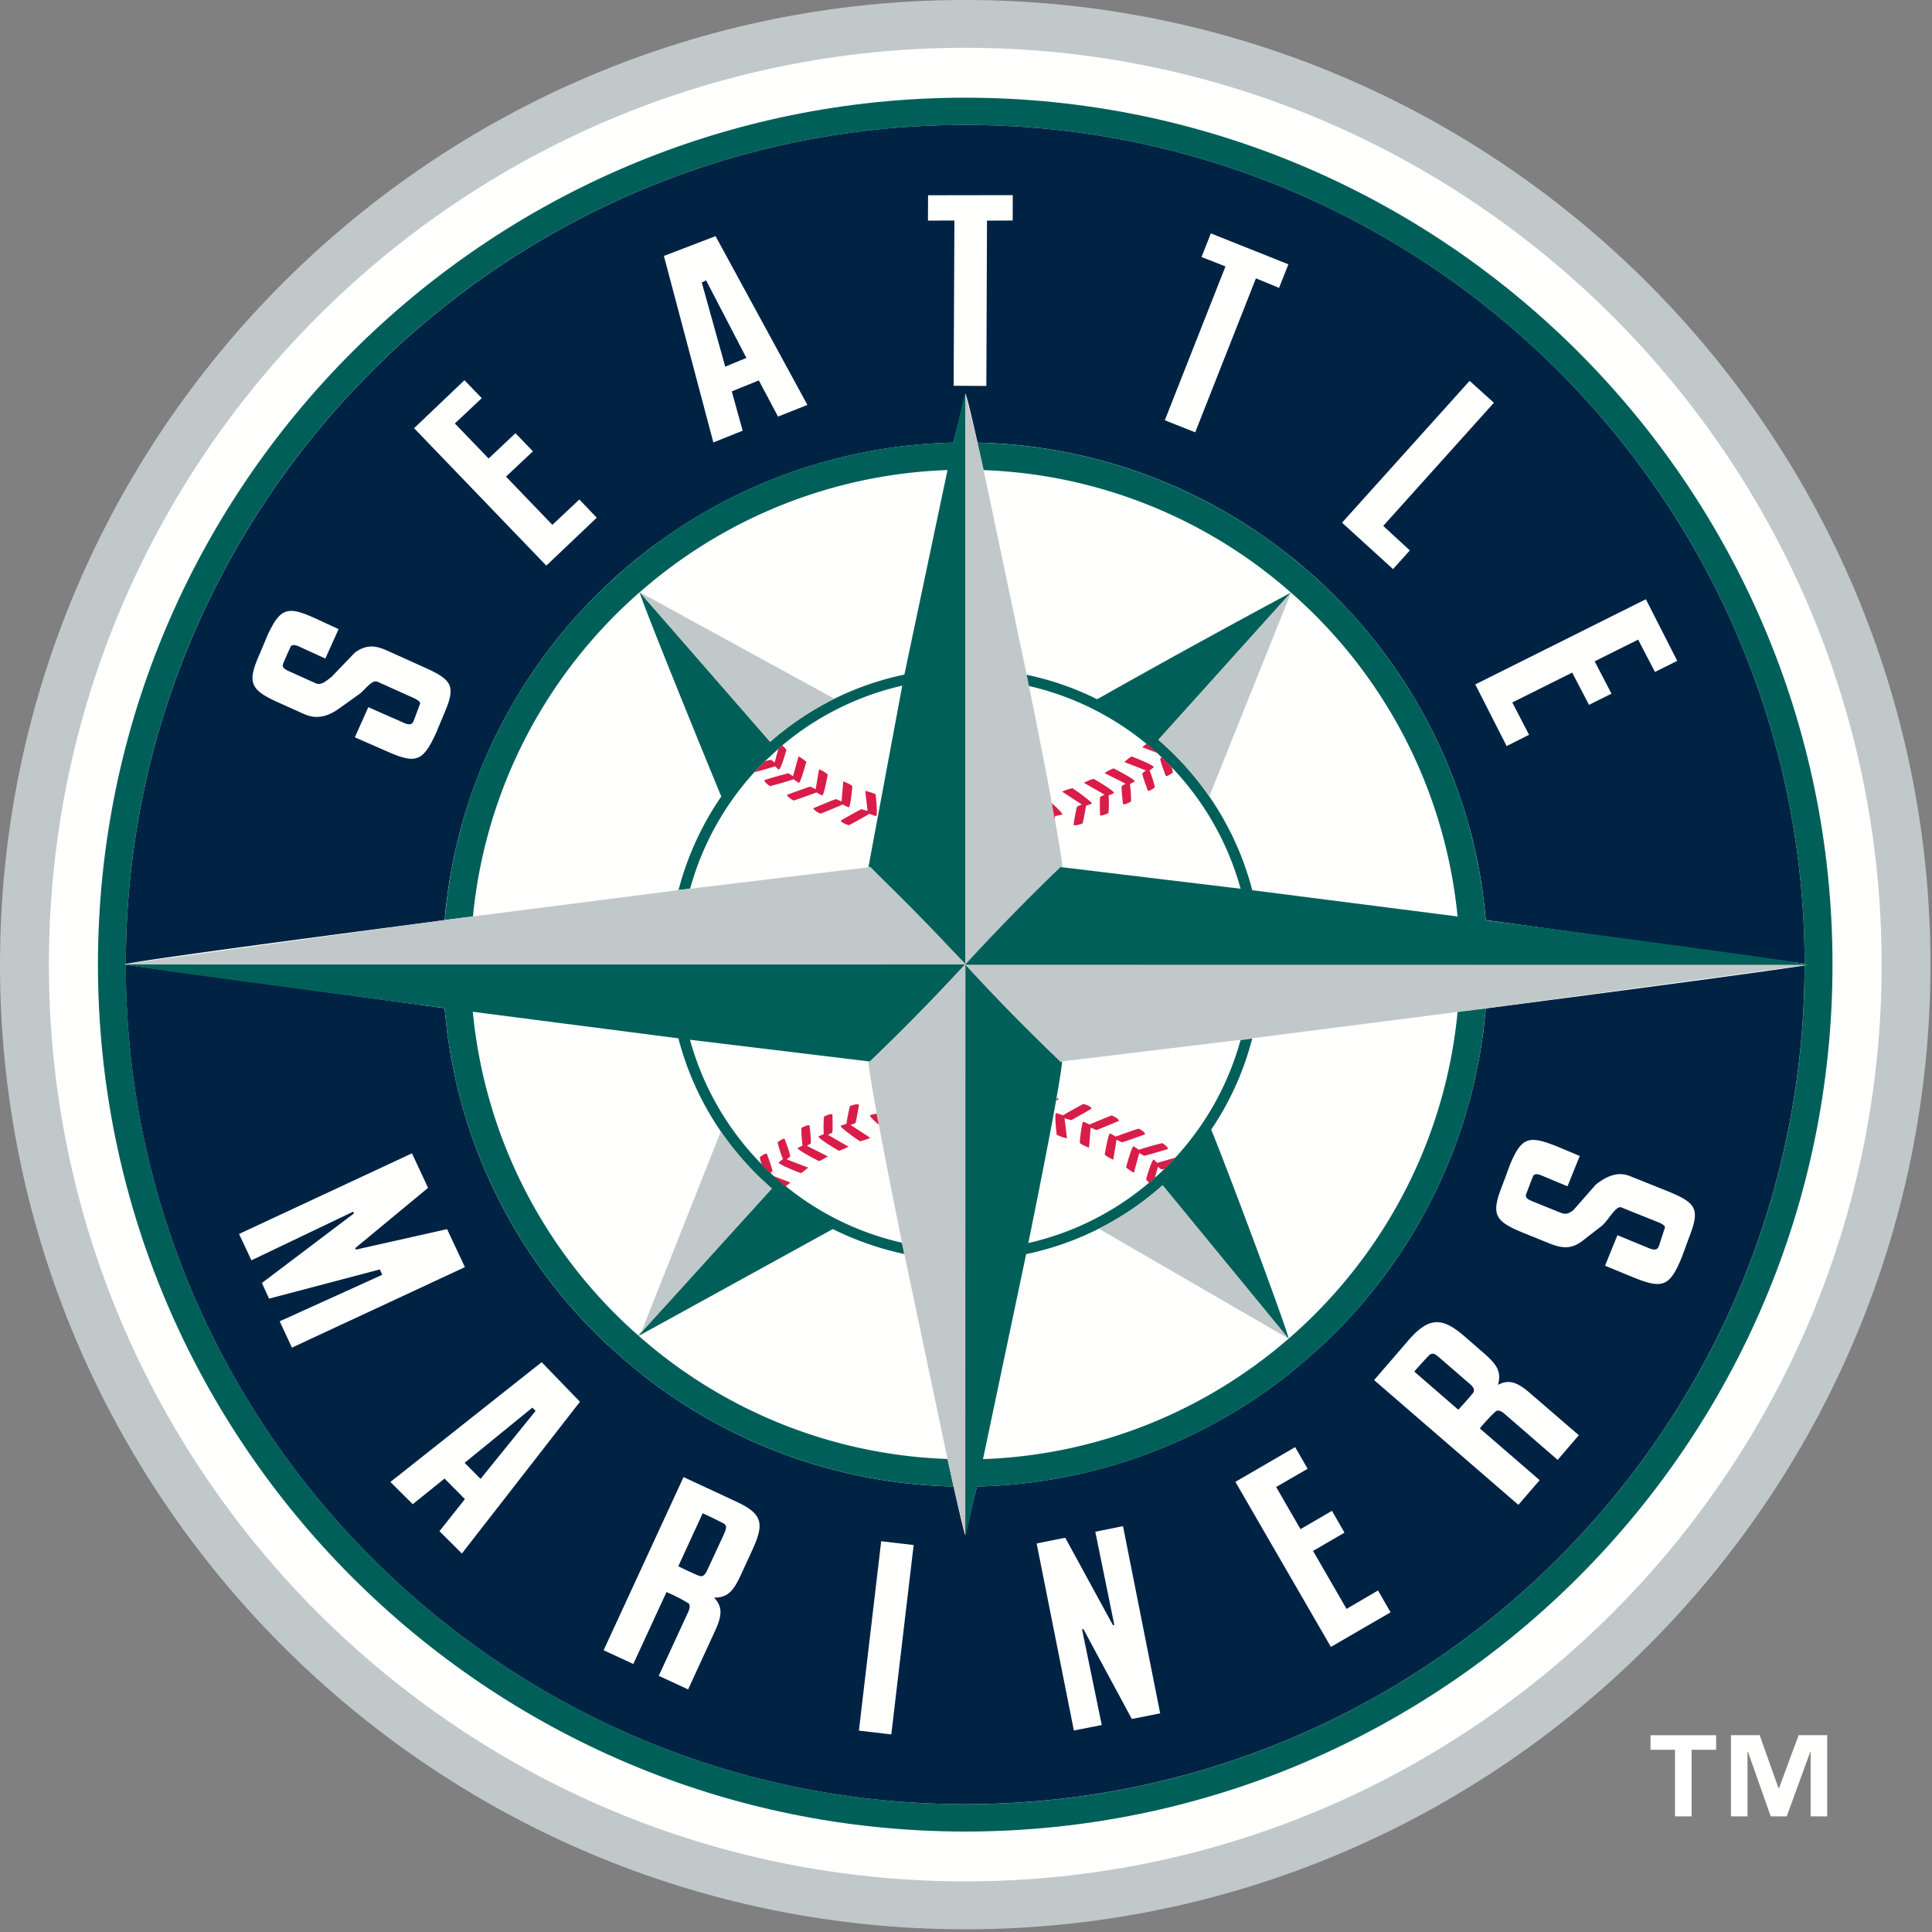 
<svg xmlns='http://www.w3.org/2000/svg' width='30' height='30' fill-rule='evenodd'><rect width="100%" height="100%" fill="#808080" stroke="none"/><path fill='#fffffe' d='M14.988 29.606a14.63 14.63 0 0 0 14.629-14.629C29.617 6.9 23.068.349 14.988.349S.359 6.9.359 14.978 6.91 29.606 14.988 29.606'/><path fill='#006059' d='M14.988 1.517c-7.425 0-13.467 6.037-13.467 13.461S7.563 28.44 14.988 28.44s13.467-6.039 13.467-13.463-6.042-13.46-13.467-13.46zm0 26.498c-7.186 0-13.034-5.848-13.034-13.038S7.802 1.94 14.988 1.94s13.034 5.85 13.034 13.038-5.847 13.038-13.034 13.038z'/><path fill='#c1c8c9' d='M.759 14.978C.759 7.128 7.141.742 14.988.742s14.23 6.386 14.23 14.235-6.383 14.237-14.23 14.237S.759 22.828.759 14.978zm-.759 0c0 8.26 6.724 14.98 14.988 14.98s14.988-6.72 14.988-14.98S23.253 0 14.988 0 0 6.719 0 14.978z'/><path fill='#002344' d='M23.072 15.659l-.04.376-.059.375-.076.372a8.116 8.116 0 0 1-2.343 4.088l-.268.242-.281.232a8.08 8.08 0 0 1-4.835 1.738l-.181.753c-.009.002-.078-.288-.182-.753a8.073 8.073 0 0 1-4.832-1.734l-.281-.232-.274-.246a8.09 8.09 0 0 1-2.342-4.086l-.076-.367-.058-.378-.042-.384-4.949-.674c.003 7.188 5.849 13.034 13.034 13.034s13.026-5.841 13.034-13.024c-.416.07-2.592.361-4.949.668M6.904 14.287a7.2 7.2 0 0 1 .041-.372 8.72 8.72 0 0 1 .058-.374c.025-.136.049-.255.076-.371a8.03 8.03 0 0 1 .093-.368 8.12 8.12 0 0 1 2.252-3.72 6.85 6.85 0 0 1 .267-.24 7.79 7.79 0 0 1 .281-.232c.102-.081.198-.152.295-.222a8.08 8.08 0 0 1 4.539-1.515l.184-.759c.012-.003.084.289.189.759a8.072 8.072 0 0 1 4.82 1.734 7.06 7.06 0 0 1 .281.232 8.114 8.114 0 0 1 2.522 3.957 8.35 8.35 0 0 1 .092.359 9.95 9.95 0 0 1 .076.369 7.96 7.96 0 0 1 .059.379c.018.136.031.26.042.384l4.951.677C28.013 7.781 22.169 1.94 14.988 1.94S1.959 7.784 1.954 14.969c.222-.055 2.482-.359 4.95-.681'/><path fill='#006059' d='M14.043 10.475a4.567 4.567 0 0 0-1.087.375 4.64 4.64 0 0 0-.997.669L9.934 9.196a7.648 7.648 0 0 1 4.779-1.897l-.67 3.177zm.946-4.362c-.009 0-.078.291-.182.759a8.08 8.08 0 0 0-4.537 1.512l-.289.218-.281.231-.274.247a8.109 8.109 0 0 0-2.252 3.714l-.092.359-.076.369-.059.379-.043.385.44-.056a7.67 7.67 0 0 1 2.59-5.035c-.012.043.924 2.347 1.266 3.173a4.61 4.61 0 0 0-.664 1.453l.181-.024a4.43 4.43 0 0 1 .997-1.807l.165-.17.209-.194.062-.054a4.41 4.41 0 0 1 1.86-.925l-.525 2.817.026-.003 1.481 1.51V6.113zm-4.455 10.01a4.606 4.606 0 0 0 1.451 2.331l-2.032 2.24-.04.045a7.664 7.664 0 0 1-2.571-5.028l3.192.412zm-3.631-.468l.04.376.058.376.076.373a8.1 8.1 0 0 0 2.344 4.09l.268.242.281.232a8.08 8.08 0 0 0 4.837 1.738l-.094-.427a7.642 7.642 0 0 1-4.801-1.917c.002.002.011-.002.03-.011l.048-.023 2.942-1.619a4.67 4.67 0 0 0 1.109.387l-.035-.175a4.409 4.409 0 0 1-1.81-.882l-.192-.163-.045-.044-.13-.128a4.43 4.43 0 0 1-1.115-1.935l2.767.335a.13.13 0 0 0 .026.003 32.779 32.779 0 0 0 1.481-1.51l-13.055.002c.241.052 2.5.355 4.968.678v.001z'/><g fill='#c1c8c9'><path d='M14.991 14.978h-.003a33.063 33.063 0 0 1 1.477-1.514l.033.002c-.033-.335-.255-1.505-.52-2.815l-.036-.174-.668-3.177-.095-.426-.189-.759v8.861a32.264 32.264 0 0 1-1.481 1.51l-.026-.003c.033.335.258 1.505.525 2.817l.035.175.671 3.183.094.427.182.753.002-8.858'/><path d='M14.99 14.974a33.815 33.815 0 0 0-1.481-1.51l-.026.003-2.948.355-3.632.465-4.95.681c-.012.002-.019.005-.019.007l13.055-.002m.003.003c.126.155 1.103 1.16 1.479 1.507a.212.212 0 0 0 .024-.002l2.769-.335.181-.024 3.627-.465 4.95-.668.058-.012-13.086-.002'/></g><path fill='#006059' d='M19.445 13.823a4.585 4.585 0 0 0-.667-1.456 4.64 4.64 0 0 0-.791-.879l2.058-2.287a7.668 7.668 0 0 1 2.588 5.03l-3.188-.408zm3.626.464l-.04-.372-.058-.374-.076-.371-.093-.367a8.124 8.124 0 0 0-2.249-3.717l-.267-.241-.282-.232a8.08 8.08 0 0 0-4.826-1.739l.095.426a7.64 7.64 0 0 1 4.771 1.902 159.383 159.383 0 0 0-3.01 1.656 4.529 4.529 0 0 0-1.094-.38l.036.174c.68.156 1.3.468 1.822.896l.168.145.068.065.151.15a4.42 4.42 0 0 1 1.077 1.892l-2.766-.333-.033-.002a33.8 33.8 0 0 0-1.472 1.507l-.002.006-.002 8.858c.009.002.078-.288.181-.753a8.064 8.064 0 0 0 4.828-1.733l.282-.231.272-.246a8.11 8.11 0 0 0 2.343-4.083l.076-.368.059-.378.041-.385-.438.056c-.364 3.803-3.508 6.804-7.369 6.942l.67-3.183a4.57 4.57 0 0 0 1.129-.395c.359-.182.692-.408.989-.674l1.956 2.382c.028-.01-.869-2.429-1.2-3.247.288-.426.505-.903.636-1.414l-.181.024a4.42 4.42 0 0 1-1.013 1.826 6.64 6.64 0 0 1-.168.173 3.93 3.93 0 0 1-.155.143c-.029.026-.058.052-.088.076a4.41 4.41 0 0 1-1.871.934c.267-1.314.493-2.486.525-2.817l-.024.002a33.428 33.428 0 0 1-1.479-1.507l13.1.002-.021-.007c-.009-.003-.03-.005-.051-.009-.411-.076-2.588-.369-4.951-.676v-.001z'/><path fill='#c1c8c9' d='M12.956 10.85L9.934 9.196l2.025 2.323a4.64 4.64 0 0 1 .997-.669m5.031.638a4.64 4.64 0 0 1 .791.879l1.269-3.165-2.06 2.287m-6.794 6.08l-1.239 3.126 2.032-2.24c-.3-.26-.567-.557-.793-.886m-1.252 3.176l.05-.038-.048.023m7.121-1.65l2.946 1.707-1.956-2.382a4.646 4.646 0 0 1-.989.674'/><g fill='#d91d49'><path d='M12.094 11.951c.035-.009.118-.306.118-.306-.005-.016-.045-.052-.064-.071l-.062.054-.058.213-.052-.043a.5.5 0 0 0-.099.024l-.165.17a7.52 7.52 0 0 0 .326-.093.57.57 0 0 0 .055.052'/><path d='M12.405 12.157c.031-.013.114-.323.114-.323-.009-.024-.096-.075-.096-.075l-.024-.014-.007.026-.078.281-.073-.045a6.94 6.94 0 0 0-.371.106c-.005.038.088.094.088.094a6.5 6.5 0 0 0 .367-.106.56.56 0 0 0 .078.055m-.081.274c.017 0 .333-.116.359-.125a.706.706 0 0 0 .087.048c.031-.015.085-.327.085-.327a.421.421 0 0 0-.109-.069l-.026-.012-.005.029-.047.281-.082-.04c-.018-.001-.361.126-.361.126-.002.039.099.089.099.089m.317.139a.31.31 0 0 0 .1.065c.016 0 .324-.132.348-.142a.61.61 0 0 0 .092.045c.031-.016.057-.331.057-.331a.472.472 0 0 0-.114-.062l-.028-.011-.002.028-.024.283-.088-.035c-.017 0-.35.141-.35.141 0 .006.003.014.009.019m.416.173c.001.007.006.012.012.018.03.031.115.054.115.054a6.45 6.45 0 0 0 .317-.177.984.984 0 0 0 .107.036c.026-.023-.009-.337-.009-.336-.015-.019-.13-.048-.13-.048l-.03-.009.002.033.033.279-.099-.027a7.846 7.846 0 0 0-.319.178m1.484.07h.001M16.376 12.723l.009-.052c.04-.005.111-.024.111-.024s-.002-.011-.008-.019l.003-.001-.005-.003a1.306 1.306 0 0 0-.154-.152l.046.253m.348-.201c-.014.016-.057.284-.057.284.029.023.139-.021.139-.021.013-.015.05-.241.057-.277.037-.011.09-.031.09-.031s-.005-.011-.011-.019l.003-.002-.008-.004a2.563 2.563 0 0 0-.286-.215.674.674 0 0 0-.123.038l-.038.015.308.201-.073.029m.357-.147c-.012.019-.003.283-.003.283.031.019.132-.034.132-.034a2.06 2.06 0 0 0 .002-.274c.036-.012.085-.036.085-.036s-.005-.01-.012-.018l.002-.001-.007-.004c-.064-.062-.302-.198-.302-.198a.573.573 0 0 0-.114.045l-.036.017.319.184-.064.035m.333-.17c-.012.021.019.281.019.281.032.017.125-.039.125-.039a1.84 1.84 0 0 0-.018-.271c.033-.016.076-.041.076-.041s-.005-.01-.013-.017l.002-.002-.005-.002c-.065-.057-.312-.181-.312-.181a.524.524 0 0 0-.108.051l-.034.021.327.165-.059.035m.319-.197c-.007.024.087.272.087.272.033.009.109-.055.109-.055a2.07 2.07 0 0 0-.083-.26c.028-.019.066-.052.066-.052-.006-.036-.342-.165-.342-.165-.022.004-.09.063-.09.063l-.026.023.333.13-.053.045zm.364.042c.034.009.11-.054.11-.054a.35.35 0 0 0-.022-.087l-.151-.15-.023.022c-.007.021.086.269.086.269m-.365-.446l.234.09-.168-.145-.04.033-.026.023m.178 6.401c-.036.01-.118.306-.118.306a.25.25 0 0 0 .047.056l.088-.076.049-.174.052.042a.25.25 0 0 0 .054-.011l.168-.173-.286.082c-.022-.024-.054-.052-.054-.052M18.048 17.75a5.304 5.304 0 0 0-.367.104.518.518 0 0 0-.08-.055c-.032.014-.115.324-.115.324.01.023.097.073.097.073l.024.014.083-.306.075.043c.017.002.371-.105.371-.105.004-.038-.089-.092-.089-.092m-.364-.224c-.017-.002-.34.116-.36.123-.031-.023-.087-.049-.087-.049-.03.015-.082.327-.082.327.011.023.106.068.106.068l.026.014.052-.311.083.04c.017.002.359-.125.359-.125.003-.038-.098-.088-.098-.088m-.318-.14h.001l-.001-.001c-.026-.033-.099-.063-.099-.063-.017 0-.33.134-.348.141-.034-.021-.095-.045-.095-.045-.03.016-.056.331-.056.331a.478.478 0 0 0 .116.062l.028.012.026-.313.087.038c.017 0 .351-.142.351-.142a.03.03 0 0 0-.009-.019m-.415-.173a.044.044 0 0 0-.011-.018h-.001c-.03-.031-.115-.053-.115-.053a6.14 6.14 0 0 0-.317.177.907.907 0 0 0-.108-.036c-.027.023.01.338.01.336a.52.52 0 0 0 .129.049l.031.009-.038-.312.101.028c.017-.002.319-.178.319-.178m-.525-.165c-.018.007-.021.025-.024.042l.037-.025c-.001-.007-.006-.012-.012-.017m-3.144.389c.013-.016.056-.285.056-.285-.029-.022-.14.02-.14.02a2.574 2.574 0 0 0-.054.277c-.038.01-.092.031-.092.031l.016.026a2.83 2.83 0 0 0 .286.214.834.834 0 0 0 .123-.038l.038-.015-.307-.201.074-.027m-.359.146c.011-.019.003-.283.003-.283-.033-.018-.131.034-.131.034a2.03 2.03 0 0 0-.004.273l-.083.035a.1.1 0 0 0 .017.024c.065.062.3.199.3.199a.663.663 0 0 0 .116-.046l.036-.017-.321-.184.066-.034m-.333.168c.011-.02-.019-.281-.019-.281-.032-.015-.127.04-.127.04a2.03 2.03 0 0 0 .019.272l-.076.04c0 .004.005.01.012.017l.002.002c.063.056.315.183.315.183.021-.001.108-.053.108-.053l.033-.019-.327-.165.06-.036m-.319.199c.007-.023-.087-.272-.087-.272-.034-.009-.109.056-.109.056a1.95 1.95 0 0 0 .083.26.625.625 0 0 0-.066.053c.005.035.342.164.342.164.023-.004.091-.064.091-.064l.026-.021-.333-.128.054-.047m-.364-.042c-.034-.008-.109.056-.109.056a.564.564 0 0 0 .033.118l.13.128.033-.029c.007-.024-.087-.272-.087-.272m.366.446l-.267-.101.192.163.049-.039.026-.024m1.34-1.068c-.039.007-.104.024-.104.024s.002.012.008.02h-.003l.005.005c.022.03.074.079.126.125l-.033-.175'/></g><path fill='#c1c8c9' d='M28.094 14.976l-.022-.004c.019.005.022.004.022.004'/><g fill='#fffffe'><path d='M20.111 22.471l.194.336-.489.283.378.655.489-.285.194.339-.488.284.52.9.489-.286.195.339-.927.537-1.483-2.563.928-.539m4.418-4.518l-.189.468-.402-.168c-.061-.026-.101-.028-.127 0-.007.007-.106.272-.111.284-.022.053.013.083.088.114l.425.172c.089.036.127.038.219-.033l.347-.395c.18-.143.354-.205.532-.132l.572.229c.454.185.521.272.347.717l-.111.303c-.192.473-.303.508-.766.319l-.43-.177.192-.474.493.203c.078.031.127.028.15-.03l.096-.295c-.007-.03-.04-.052-.095-.075l-.582-.234c-.087-.036-.21.213-.307.288l-.297.23c-.172.135-.322.118-.516.04l-.392-.159c-.466-.188-.519-.29-.328-.765l.112-.303c.184-.439.302-.449.746-.271l.335.141m-10.343 6.041l-.347 2.941-.503-.059.346-2.941.504.059m-7.54-5.546l-1.131.936.011.023 1.415-.318.277.59-2.686 1.25-.19-.409 1.593-.722-.038-.083-1.72.453-.111-.243 1.429-1.08-.012-.027-1.58.755-.192-.409 2.685-1.252.25.536M10.532 24.32c.037.021.314.151.339.154.052.007.081-.026.118-.107l.239-.515c.047-.105.068-.151.014-.193a6.087 6.087 0 0 0-.331-.161l-.378.822zm.892-1.007c.434.199.444.354.248.777l-.161.35c-.112.243-.194.369-.423.368.139.144.12.288.018.51l-.421.915-.456-.211.459-.995c.025-.057.028-.095.009-.126a2.31 2.31 0 0 0-.348-.179l-.515 1.116-.461-.213 1.241-2.689.812.378zm5.117.565l.741 1.358.021-.003-.295-1.448.43-.087.577 2.907-.44.087-.753-1.397-.02.005.306 1.486-.433.085-.578-2.904.444-.089m6.103-1.988c.031-.03.225-.248.237-.271.019-.045-.003-.084-.071-.141l-.43-.372c-.087-.076-.125-.109-.182-.068a5.33 5.33 0 0 0-.237.26l.683.592zm-.782-1.069c.314-.362.516-.382.87-.078l.291.253c.202.175.301.289.237.508.177-.092.309-.035.494.125l.762.657-.329.383-.829-.719c-.045-.038-.083-.053-.116-.043s-.232.229-.263.274l.929.803-.331.383-2.24-1.937.526-.609zM15.726 3.03l-.001.394-.399.002-.01 2.567-.508-.003.012-2.566-.411.002.002-.394 1.315-.002M5.258 9.768l-.206.458-.408-.187c-.064-.028-.101-.03-.128-.004a8.242 8.242 0 0 0-.118.267c-.024.052.01.085.083.118l.419.189c.087.037.151-.025.245-.095l.363-.378c.185-.137.331-.111.506-.032l.562.253c.447.2.51.288.319.728l-.119.286c-.21.466-.322.495-.779.291l-.487-.213.209-.468.551.243c.077.035.125.033.151-.024l.104-.279c-.007-.028-.038-.052-.092-.078l-.572-.257c-.087-.038-.188.125-.288.196l-.306.219c-.178.128-.354.173-.545.087l-.385-.173c-.459-.205-.506-.312-.298-.776l.12-.286c.203-.432.321-.44.757-.242l.341.158m1.955-3.865l.269.279-.418.393.524.544.417-.393.271.281-.418.393.72.749.419-.394.27.283-.783.744L6.43 6.649l.782-.745m4.049-.211l.329-.135-.626-1.205-.067.034.364 1.306zm-.151-2.028l1.427 2.622-.456.182-.298-.562-.42.17.169.611-.455.182-.768-2.896.801-.307zm8.896.439l-.145.366-.359-.148-.943 2.391-.472-.187.942-2.389-.372-.146.145-.367 1.204.48m3.191 2.15l-1.718 1.912.413.381-.261.29-.792-.721 1.981-2.202.377.34m2.847 4.008l-.346.172-.261-.502-.675.337.261.502-.349.174-.261-.501-.93.464.26.502-.348.175-.487-.957 2.649-1.323.487.957m2.329 17.943h-.258v-1.004h-.005l-.366 1.004h-.248l-.354-1.004h-.007v1.004h-.257v-1.261h.446l.293.824h.007l.305-.824h.444v1.261zm-1.725-1.035h-.381v1.035h-.258V27.17h-.38v-.225h1.019v.225zM9.005 21.767l-1.833 2.356-.348-.347.395-.498-.316-.319-.494.398-.347-.345 2.349-1.86.593.613zm-1.791.947l.248.25.855-1.056-.051-.05-1.052.857z'/></g></svg>
